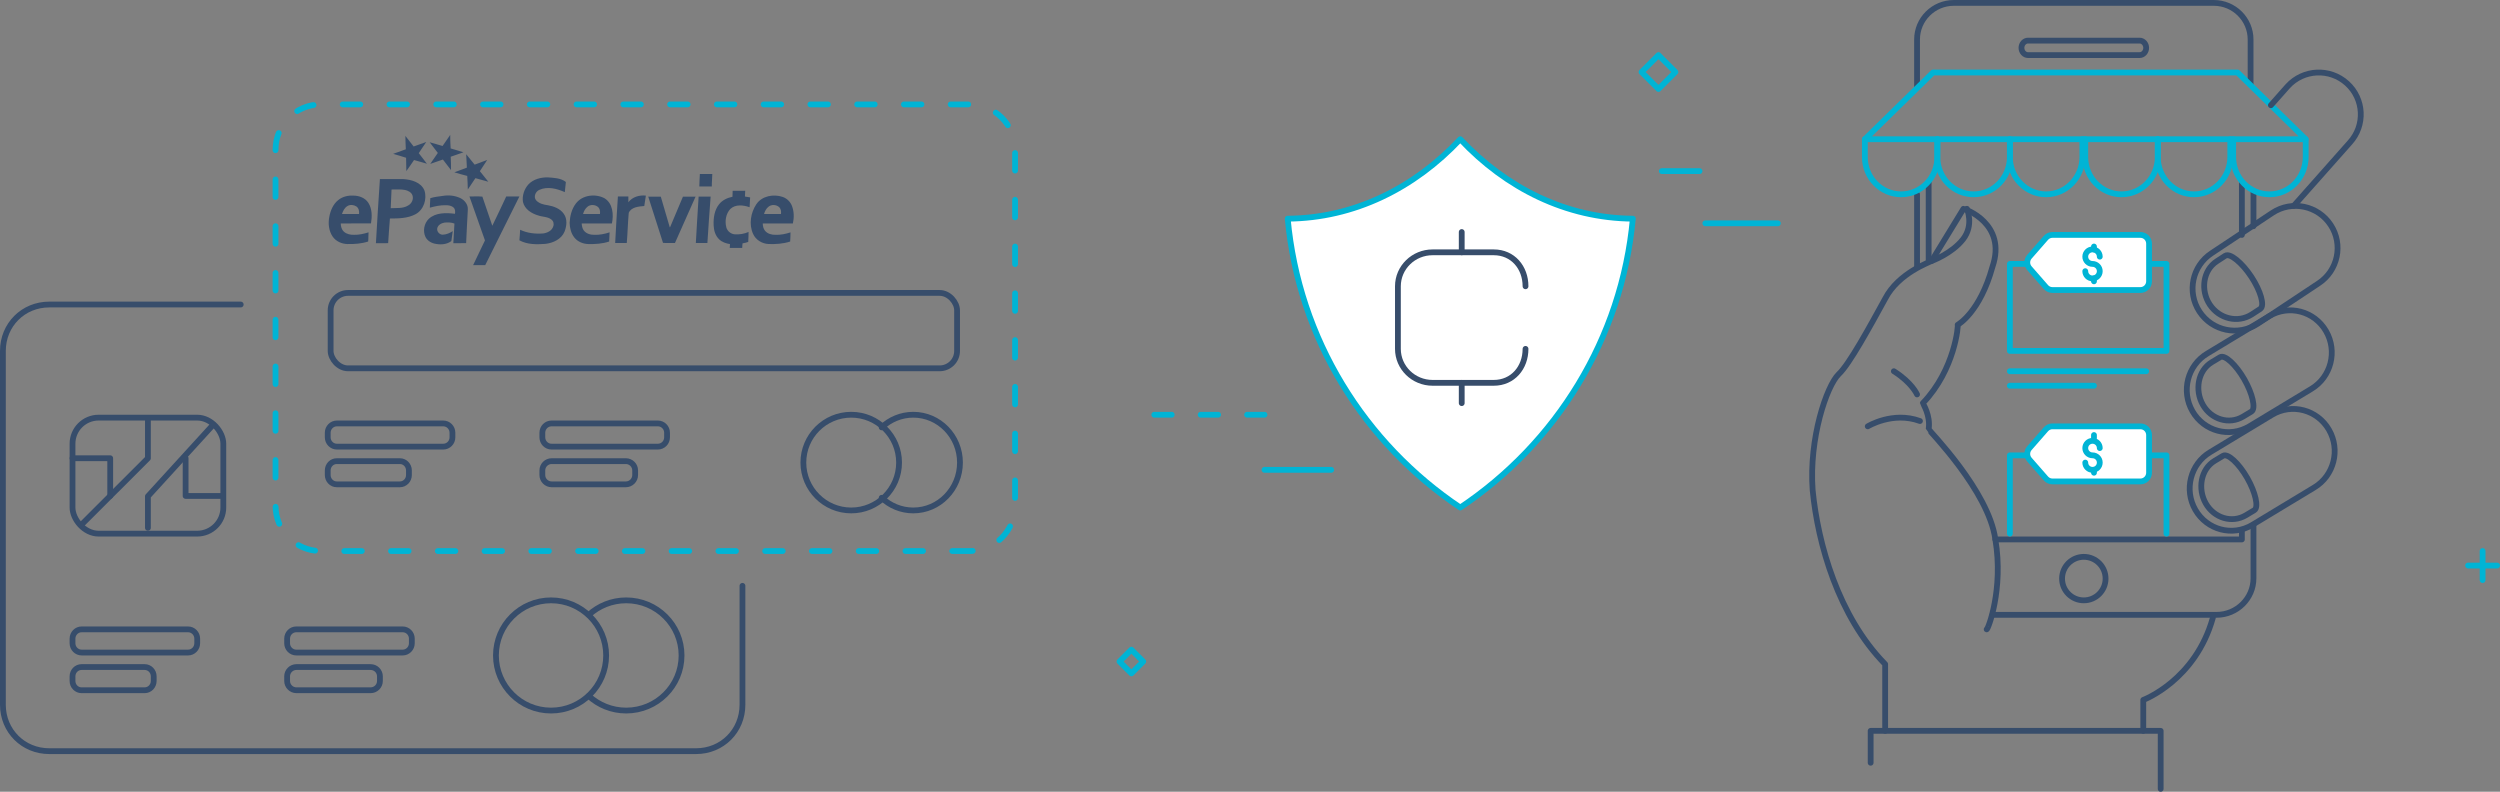 <?xml version="1.0" encoding="UTF-8" standalone="no"?>
<svg width="862px" height="273px" viewBox="0 0 862 273" version="1.1" xmlns="http://www.w3.org/2000/svg" xmlns:xlink="http://www.w3.org/1999/xlink">
    <rect x="0" y="0" width="862" height="273" fill="#808080" stroke="none"/>
    <!-- Generator: Sketch 39.1 (31720) - http://www.bohemiancoding.com/sketch -->
    <title>Group 48</title>
    <desc>Created with Sketch.</desc>
    <defs></defs>
    <g id="Page-1" stroke="none" stroke-width="1" fill="none" fill-rule="evenodd">
        <g id="epay-web-services-virtual-cards" transform="translate(-260, -923)">
            <g id="Group-55" transform="translate(258, 769)">
                <g id="Group-48" transform="translate(3, 155)">
                    <polygon id="Stroke-33" stroke="#00B4D5" stroke-width="2" stroke-linecap="round" stroke-linejoin="round" points="389.097 223 385 227.097 389.097 231.194 393.194 227.097"></polygon>
                    <polygon id="Stroke-32" stroke="#00B4D5" stroke-width="2" stroke-linecap="round" stroke-linejoin="round" points="570.842 18 565 23.842 570.842 29.683 576.684 23.842"></polygon>
                    <g id="Group-41" transform="translate(623, 0)">
                        <path d="M153,180 L153,198.378 C153,205.349 147.283,211 140.231,211 L63,211" id="Stroke-40" stroke="#374D6B" stroke-width="2" stroke-linecap="round" stroke-linejoin="round"></path>
                        <path d="M153,65 L153,77" id="Stroke-41" stroke="#374D6B" stroke-width="2" stroke-linecap="round" stroke-linejoin="round"></path>
                        <path d="M37,28.999 L37,12.623 C37,5.651 42.681,0 49.688,0 L139.312,0 C146.319,0 152,5.651 152,12.623 L152,28" id="Stroke-42" stroke="#374D6B" stroke-width="2" stroke-linecap="round" stroke-linejoin="round"></path>
                        <path d="M37,91 L37,66" id="Stroke-43" stroke="#374D6B" stroke-width="2" stroke-linecap="round" stroke-linejoin="round"></path>
                        <path d="M113.728,18 L75.272,18 C74.018,18 73,16.881 73,15.5 L73,15.5 C73,14.119 74.018,13 75.272,13 L113.728,13 C114.982,13 116,14.119 116,15.5 L116,15.5 C116,16.881 114.982,18 113.728,18 L113.728,18 Z" id="Stroke-44" stroke="#374D6B" stroke-width="2" stroke-linecap="round" stroke-linejoin="round"></path>
                        <polygon id="Stroke-45" stroke="#00B4D5" stroke-width="2" stroke-linecap="round" stroke-linejoin="round" points="171 47 19 47 42.498 24 147.502 24"></polygon>
                        <path d="M69,47 L69,53.136 C69,60.241 63.403,66 56.5,66 L56.5,66 C49.597,66 44,60.241 44,53.136 L44,47" id="Stroke-46" stroke="#00B4D5" stroke-width="2" stroke-linecap="round" stroke-linejoin="round"></path>
                        <path d="M94,47 L94,53.136 C94,60.241 88.403,66 81.5,66 L81.5,66 C74.597,66 69,60.241 69,53.136 L69,47" id="Stroke-47" stroke="#00B4D5" stroke-width="2" stroke-linecap="round" stroke-linejoin="round"></path>
                        <path d="M120,47 L120,53.136 C120,60.241 114.403,66 107.5,66 L107.5,66 C100.597,66 95,60.241 95,53.136 L95,47" id="Stroke-48" stroke="#00B4D5" stroke-width="2" stroke-linecap="round" stroke-linejoin="round"></path>
                        <path d="M145,47 L145,53.136 C145,60.241 139.403,66 132.5,66 L132.5,66 C125.597,66 120,60.241 120,53.136 L120,47" id="Stroke-49" stroke="#00B4D5" stroke-width="2" stroke-linecap="round" stroke-linejoin="round"></path>
                        <path d="M61,216 C61.397,216.271 66.897,202.187 64,185 C61.717,168.227 40.939,147.327 41,147 C41.721,142.253 38.995,138.146 39,138 C50.126,126.436 51.301,110.818 51,111 C51.301,110.818 58.724,106.523 63,91 C68.098,76.075 53.453,71 53,71 L42,89 C41.541,89.346 30.605,93.054 26,102 C20.841,111.4 13.616,124.672 10,128 C5.804,132.089 -0.312,150.239 1,168 C2.812,186.542 9.86,211.524 26,228 L26,251" id="Stroke-50" stroke="#374D6B" stroke-width="2" stroke-linecap="round" stroke-linejoin="round"></path>
                        <path d="M115,251 L115,240.337 C115,240.337 132.956,233.644 139,212" id="Stroke-51" stroke="#374D6B" stroke-width="2" stroke-linecap="round" stroke-linejoin="round"></path>
                        <path d="M132.973,174.813 L132.973,174.813 C128.969,167.882 131.253,158.967 138.076,154.899 L159.422,142.004 C166.245,137.937 175.022,140.257 179.027,147.187 L179.027,147.187 C183.032,154.117 180.747,163.033 173.924,167.101 L152.577,179.996 C145.755,184.063 136.977,181.743 132.973,174.813 L132.973,174.813 Z" id="Stroke-52" stroke="#374D6B" stroke-width="2" stroke-linecap="round" stroke-linejoin="round"></path>
                        <path d="M150.832,163.773 C147.984,158.812 144.129,155.183 142.503,156.159 L139.637,157.88 C134.786,160.791 133.709,167.618 136.557,172.579 L136.582,172.622 C139.429,177.584 145.554,179.555 150.406,176.642 L153.271,174.922 C154.898,173.946 153.679,168.734 150.832,163.773 L150.832,163.773 Z" id="Stroke-53" stroke="#374D6B" stroke-width="2" stroke-linecap="round" stroke-linejoin="round"></path>
                        <path d="M131.973,140.813 L131.973,140.813 C127.969,133.882 130.253,124.967 137.076,120.899 L158.422,108.004 C165.245,103.937 174.022,106.257 178.027,113.187 L178.027,113.187 C182.032,120.117 179.747,129.033 172.924,133.101 L151.577,145.996 C144.755,150.063 135.977,147.743 131.973,140.813 L131.973,140.813 Z" id="Stroke-54" stroke="#374D6B" stroke-width="2" stroke-linecap="round" stroke-linejoin="round"></path>
                        <path d="M149.832,129.773 C146.984,124.812 143.129,121.183 141.503,122.159 L138.637,123.88 C133.786,126.791 132.709,133.618 135.557,138.579 L135.582,138.622 C138.429,143.584 144.554,145.555 149.406,142.642 L152.271,140.922 C153.898,139.946 152.679,134.734 149.832,129.773 L149.832,129.773 Z" id="Stroke-55" stroke="#374D6B" stroke-width="2" stroke-linecap="round" stroke-linejoin="round"></path>
                        <path d="M159,35.288 L164.813,28.732 C170.187,22.828 179.339,22.389 185.257,27.75 L185.257,27.75 C191.174,33.112 191.615,42.244 186.241,48.147 L166.865,70" id="Stroke-56" stroke="#374D6B" stroke-width="2" stroke-linecap="round" stroke-linejoin="round"></path>
                        <path d="M37,135 C37,135 35.261,130.945 29,127" id="Stroke-57" stroke="#374D6B" stroke-width="2" stroke-linecap="round" stroke-linejoin="round"></path>
                        <path d="M20,146 C20,146 28.604,140.721 38,144.168" id="Stroke-58" stroke="#374D6B" stroke-width="2" stroke-linecap="round" stroke-linejoin="round"></path>
                        <path d="M41,62 L41,89" id="Stroke-59" stroke="#374D6B" stroke-width="2" stroke-linecap="round" stroke-linejoin="round"></path>
                        <path d="M149,80 L149,62" id="Stroke-60" stroke="#374D6B" stroke-width="2" stroke-linecap="round" stroke-linejoin="round"></path>
                        <polyline id="Stroke-61" stroke="#374D6B" stroke-width="2" stroke-linecap="round" stroke-linejoin="round" points="64 185 149 185 149 182"></polyline>
                        <path d="M102,198.5 C102,194.358 98.642,191 94.5,191 C90.358,191 87,194.358 87,198.5 C87,202.642 90.358,206 94.5,206 C98.642,206 102,202.642 102,198.5 L102,198.5 Z" id="Stroke-62" stroke="#374D6B" stroke-width="2" stroke-linecap="round" stroke-linejoin="round"></path>
                        <polyline id="Stroke-63" stroke="#374D6B" stroke-width="2" stroke-linecap="round" stroke-linejoin="round" points="121 271 121 251 21 251 21 262"></polyline>
                        <path d="M54.189,71 C54.189,71 56.718,76.573 52.844,81.522 C48.97,86.471 42,89 42,89" id="Stroke-66" stroke="#374D6B" stroke-width="2" stroke-linecap="round" stroke-linejoin="round"></path>
                        <path d="M171,47 L171,53.136 C171,60.241 165.403,66 158.5,66 L158.5,66 C151.597,66 146,60.241 146,53.136 L146,47" id="Stroke-67" stroke="#00B4D5" stroke-width="2" stroke-linecap="round" stroke-linejoin="round"></path>
                        <path d="M44,47 L44,53.136 C44,60.241 38.403,66 31.5,66 L31.5,66 C24.597,66 19,60.241 19,53.136 L19,47" id="Stroke-68" stroke="#00B4D5" stroke-width="2" stroke-linecap="round" stroke-linejoin="round"></path>
                        <path d="M134.372,106.424 L134.372,106.424 C129.982,99.707 131.86,90.697 138.565,86.301 L159.538,72.376 C166.244,67.979 175.239,69.859 179.628,76.576 L179.628,76.576 C184.018,83.293 182.14,92.303 175.435,96.7 L154.461,110.624 C147.756,115.021 138.761,113.14 134.372,106.424 L134.372,106.424 Z" id="Stroke-69" stroke="#374D6B" stroke-width="2" stroke-linecap="round" stroke-linejoin="round"></path>
                        <path d="M152.259,94.426 C149.066,89.583 144.895,86.13 143.26,87.193 L140.379,89.065 C135.501,92.236 134.725,99.149 137.918,103.992 L137.946,104.034 C141.139,108.877 147.577,110.549 152.455,107.379 L155.336,105.507 C156.971,104.444 155.452,99.268 152.259,94.426 L152.259,94.426 Z" id="Stroke-70" stroke="#374D6B" stroke-width="2" stroke-linecap="round" stroke-linejoin="round"></path>
                        <polygon id="Stroke-71" stroke="#00B4D5" stroke-width="2" stroke-linecap="round" stroke-linejoin="round" points="69 120 123 120 123 90 69 90"></polygon>
                        <path d="M114.01,80 L83.676,80 C82.816,80 81.997,80.372 81.429,81.021 L75.743,87.52 C74.752,88.653 74.752,90.347 75.743,91.48 L81.429,97.979 C81.997,98.628 82.816,99 83.676,99 L114.01,99 C115.662,99 117,97.657 117,95.999 L117,83.001 C117,81.344 115.662,80 114.01,80" id="Fill-72" fill="#FFFFFF"></path>
                        <path d="M114.01,80 L83.676,80 C82.816,80 81.997,80.372 81.429,81.021 L75.743,87.52 C74.752,88.653 74.752,90.347 75.743,91.48 L81.429,97.979 C81.997,98.628 82.816,99 83.676,99 L114.01,99 C115.662,99 117,97.657 117,95.999 L117,83.001 C117,81.344 115.662,80 114.01,80 L114.01,80 Z" id="Stroke-73" stroke="#00B4D5" stroke-width="2" stroke-linecap="round" stroke-linejoin="round"></path>
                        <path d="M100,87.5 C100,86.119 98.881,85 97.5,85 C96.119,85 95,86.119 95,87.5 C95,88.881 96.119,90 97.5,90 C98.881,90 100,91.119 100,92.5 C100,93.881 98.881,95 97.5,95 C96.119,95 95,93.881 95,92.5" id="Stroke-74" stroke="#00B4D5" stroke-width="2" stroke-linecap="round" stroke-linejoin="round"></path>
                        <path d="M98,85 L98,84" id="Stroke-75" stroke="#00B4D5" stroke-width="2" stroke-linecap="round" stroke-linejoin="round"></path>
                        <path d="M98,96 L98,95" id="Stroke-76" stroke="#00B4D5" stroke-width="2" stroke-linecap="round" stroke-linejoin="round"></path>
                        <path d="M69,127 L116,127" id="Stroke-77" stroke="#00B4D5" stroke-width="2" stroke-linecap="round" stroke-linejoin="round"></path>
                        <path d="M69,132 L98,132" id="Stroke-78" stroke="#00B4D5" stroke-width="2" stroke-linecap="round" stroke-linejoin="round"></path>
                        <polyline id="Stroke-79" stroke="#00B4D5" stroke-width="2" stroke-linecap="round" stroke-linejoin="round" points="123 183 123 156 69 156 69 183"></polyline>
                        <path d="M114.01,146 L83.676,146 C82.816,146 81.997,146.372 81.429,147.021 L75.743,153.52 C74.752,154.653 74.752,156.347 75.743,157.48 L81.429,163.979 C81.997,164.628 82.816,165 83.676,165 L114.01,165 C115.662,165 117,163.657 117,161.999 L117,149.001 C117,147.344 115.662,146 114.01,146" id="Fill-80" fill="#FFFFFF"></path>
                        <path d="M114.01,146 L83.676,146 C82.816,146 81.997,146.372 81.429,147.021 L75.743,153.52 C74.752,154.653 74.752,156.347 75.743,157.48 L81.429,163.979 C81.997,164.628 82.816,165 83.676,165 L114.01,165 C115.662,165 117,163.657 117,161.999 L117,149.001 C117,147.344 115.662,146 114.01,146 L114.01,146 Z" id="Stroke-81" stroke="#00B4D5" stroke-width="2" stroke-linecap="round" stroke-linejoin="round"></path>
                        <path d="M100,153.5 C100,152.119 98.881,151 97.5,151 C96.119,151 95,152.119 95,153.5 C95,154.881 96.119,156 97.5,156 C98.881,156 100,157.119 100,158.5 C100,159.881 98.881,161 97.5,161 C96.119,161 95,159.881 95,158.5" id="Stroke-82" stroke="#00B4D5" stroke-width="2" stroke-linecap="round" stroke-linejoin="round"></path>
                        <path d="M98,150 L98,149" id="Stroke-83" stroke="#00B4D5" stroke-width="2" stroke-linecap="round" stroke-linejoin="round"></path>
                        <path d="M98,162 L98,161" id="Stroke-84" stroke="#00B4D5" stroke-width="2" stroke-linecap="round" stroke-linejoin="round"></path>
                    </g>
                    <g id="Group-47" transform="translate(0, 35)">
                        <g id="Group-31" transform="translate(0, 69)" stroke="#374D6B" stroke-width="2" stroke-linecap="round" stroke-linejoin="round">
                            <path d="M255,97 L255,138 C255,146.997 248.006,154 239,154 L16,154 L16,154 C6.994,154 0,146.997 0,138 L0,16 C0,7.002 6.994,0 16,0 L82,0" id="Stroke-1"></path>
                            <path d="M208,121 C208,131.494 199.494,140 189,140 C178.507,140 170,131.494 170,121 C170,110.506 178.507,102 189,102 C199.494,102 208,110.506 208,121 L208,121 Z" id="Stroke-13"></path>
                            <path d="M202,107.019 C205.399,103.902 209.936,102 214.92,102 C225.458,102 234,110.507 234,121.001 C234,131.493 225.458,140 214.92,140 C209.937,140 205.4,138.098 202.001,134.982" id="Stroke-14"></path>
                            <path d="M63.834,120 L27.166,120 C25.417,120 24,118.565 24,116.795 L24,115.205 C24,113.435 25.417,112 27.166,112 L63.834,112 C65.583,112 67,113.435 67,115.205 L67,116.795 C67,118.565 65.583,120 63.834,120 L63.834,120 Z" id="Stroke-19"></path>
                            <path d="M137.834,120 L101.166,120 C99.417,120 98,118.565 98,116.795 L98,115.205 C98,113.435 99.417,112 101.166,112 L137.834,112 C139.583,112 141,113.435 141,115.205 L141,116.795 C141,118.565 139.583,120 137.834,120 L137.834,120 Z" id="Stroke-20"></path>
                            <path d="M48.882,133 L27.118,133 C25.396,133 24,131.565 24,129.795 L24,128.205 C24,126.435 25.396,125 27.118,125 L48.882,125 C50.604,125 52,126.435 52,128.205 L52,129.795 C52,131.565 50.604,133 48.882,133 L48.882,133 Z" id="Stroke-21"></path>
                            <path d="M126.779,133 L101.221,133 C99.442,133 98,131.565 98,129.795 L98,128.205 C98,126.435 99.442,125 101.221,125 L126.779,125 C128.558,125 130,126.435 130,128.205 L130,129.795 C130,131.565 128.558,133 126.779,133 L126.779,133 Z" id="Stroke-22"></path>
                            <polyline id="Stroke-9" points="50 40 50 53.013 27 76"></polyline>
                            <polyline id="Stroke-12" points="24 53 37 53 37 66"></polyline>
                            <polyline id="Stroke-10" points="50 77 50 66.12 72 42"></polyline>
                            <polyline id="Stroke-11" points="63 53 63 66 75 66"></polyline>
                            <rect id="Rectangle-3" x="24" y="39" width="52" height="40" rx="9"></rect>
                        </g>
                        <g id="Group-46" transform="translate(94, 0)">
                            <g id="Group-43">
                                <g id="Group-37" stroke-width="2" stroke-linecap="round" stroke-linejoin="round">
                                    <path d="M239.38,154 L15.619,154 C6.993,154 0,146.997 0,138.358 L0,15.642 C0,7.003 6.993,0 15.619,0 L239.38,0 C248.006,0 255,7.003 255,15.642 L255,138.358 C255,146.997 248.006,154 239.38,154 L239.38,154 Z" id="Stroke-16" stroke="#00B4D5" stroke-dasharray="6.047,10.078"></path>
                                    <path d="M57.834,118 L21.166,118 C19.417,118 18,116.565 18,114.795 L18,113.205 C18,111.435 19.417,110 21.166,110 L57.834,110 C59.583,110 61,111.435 61,113.205 L61,114.795 C61,116.565 59.583,118 57.834,118 L57.834,118 Z" id="Stroke-19" stroke="#374D6B"></path>
                                    <path d="M131.834,118 L95.166,118 C93.417,118 92,116.565 92,114.795 L92,113.205 C92,111.435 93.417,110 95.166,110 L131.834,110 C133.583,110 135,111.435 135,113.205 L135,114.795 C135,116.565 133.583,118 131.834,118 L131.834,118 Z" id="Stroke-20" stroke="#374D6B"></path>
                                    <path d="M42.882,131 L21.118,131 C19.396,131 18,129.565 18,127.795 L18,126.205 C18,124.435 19.396,123 21.118,123 L42.882,123 C44.604,123 46,124.435 46,126.205 L46,127.795 C46,129.565 44.604,131 42.882,131 L42.882,131 Z" id="Stroke-21" stroke="#374D6B"></path>
                                    <path d="M120.779,131 L95.221,131 C93.442,131 92,129.565 92,127.795 L92,126.205 C92,124.435 93.442,123 95.221,123 L120.779,123 C122.558,123 124,124.435 124,126.205 L124,127.795 C124,129.565 122.558,131 120.779,131 L120.779,131 Z" id="Stroke-22" stroke="#374D6B"></path>
                                    <path d="M215,123.5 C215,132.613 207.613,140 198.5,140 C189.387,140 182,132.613 182,123.5 C182,114.387 189.387,107 198.5,107 C207.613,107 215,114.387 215,123.5 L215,123.5 Z" id="Stroke-29" stroke="#374D6B"></path>
                                    <path d="M209,111.358 C211.867,108.652 215.696,107 219.901,107 C228.793,107 236,114.387 236,123.5 C236,132.613 228.793,140 219.901,140 C215.696,140 211.868,138.349 209.001,135.643" id="Stroke-30" stroke="#374D6B"></path>
                                    <rect id="Rectangle-4" stroke="#374D6B" x="19" y="65" width="216" height="26" rx="6"></rect>
                                </g>
                                <path d="M145.886,31.792 C147.266,31.802 148.646,31.792 150.026,31.796 C149.607,37.124 149.263,42.457 148.909,47.789 C147.58,47.783 146.252,47.786 144.924,47.789 C145.231,42.456 145.527,37.122 145.886,31.792 M128.513,31.799 C129.957,31.799 131.4,31.785 132.843,31.806 C133.871,35.312 134.892,38.82 135.919,42.326 C135.951,42.328 136.014,42.333 136.046,42.336 C137.528,38.827 139.008,35.317 140.48,31.804 C141.93,31.787 143.38,31.797 144.831,31.799 C142.481,37.139 140.094,42.463 137.723,47.793 C136.354,47.744 134.965,47.858 133.608,47.739 C131.88,42.436 130.222,37.109 128.513,31.799 M66.861,31.736 C68.344,31.777 69.854,31.654 71.321,31.795 C72.482,35.134 73.582,38.498 74.748,41.838 C76.406,38.501 77.957,35.105 79.551,31.736 L84.093,31.736 C80.185,39.64 76.219,47.516 72.304,55.418 C70.912,55.423 69.521,55.421 68.129,55.419 C69.476,52.57 70.851,49.735 72.216,46.894 C70.42,41.846 68.645,36.788 66.861,31.736 M169.966,35.286 C169.188,35.909 168.717,36.837 168.439,37.778 C170.386,37.803 172.335,37.783 174.282,37.789 C174.396,36.956 174.283,35.996 173.628,35.4 C172.646,34.513 170.998,34.436 169.966,35.286 M165.786,34.415 C167.738,31.528 171.755,30.82 174.899,31.91 C176.361,32.424 177.548,33.606 178.088,35.057 C178.801,36.959 178.829,39.079 178.385,41.046 C174.921,41.035 171.456,41.035 167.993,41.046 C168.026,41.93 168.194,42.855 168.771,43.559 C169.621,44.601 171.035,44.984 172.335,44.965 C174.112,45.038 175.879,44.67 177.563,44.122 C177.603,45.177 177.479,46.228 177.449,47.281 C175.053,48.066 172.496,48.223 169.991,48.139 C167.755,48.031 165.576,46.716 164.658,44.637 C163.169,41.361 163.836,37.358 165.786,34.415 M121.664,33.734 C123.047,31.888 125.478,31.198 127.698,31.442 C127.492,32.635 127.362,33.841 127.147,35.032 C125.244,35.2 122.66,35.367 121.792,37.383 C121.473,40.839 121.416,44.326 121.112,47.788 C119.779,47.786 118.445,47.785 117.112,47.789 C117.364,42.436 117.727,37.087 118.051,31.736 C119.253,31.734 120.454,31.736 121.656,31.736 C121.66,32.401 121.653,33.067 121.664,33.734 M107.569,35.276 C106.795,35.907 106.292,36.826 106.044,37.783 C107.983,37.8 109.921,37.782 111.86,37.793 C112.018,36.901 111.835,35.854 111.079,35.274 C110.08,34.524 108.553,34.466 107.569,35.276 M103.568,34.163 C105.795,31.209 110.295,30.683 113.442,32.365 C116.334,34.119 116.634,38.045 115.985,41.044 C112.511,41.042 109.037,41.022 105.562,41.054 C105.644,41.908 105.765,42.81 106.317,43.504 C107.16,44.599 108.626,44.984 109.954,44.965 C111.734,45.039 113.5,44.658 115.188,44.114 C115.156,45.168 115.064,46.222 115.042,47.278 C112.744,48.04 110.294,48.203 107.89,48.151 C106.073,48.107 104.202,47.376 103.056,45.923 C101.901,44.495 101.455,42.627 101.405,40.823 C101.533,38.476 102.112,36.055 103.568,34.163 M24.842,35.021 C23.828,35.597 23.257,36.703 22.929,37.782 C24.886,37.794 26.843,37.794 28.799,37.782 C28.936,36.847 28.698,35.744 27.876,35.182 C26.99,34.609 25.774,34.476 24.842,35.021 M21.588,33.011 C23.02,31.821 24.934,31.353 26.77,31.441 C28.757,31.435 30.901,32.197 32.007,33.939 C33.348,36.029 33.313,38.67 32.917,41.035 C29.443,41.046 25.97,41.033 22.495,41.042 C22.493,42.073 22.79,43.176 23.582,43.885 C24.509,44.732 25.829,44.996 27.051,44.958 C28.762,45.013 30.452,44.619 32.075,44.112 C31.98,45.164 32.064,46.225 31.946,47.274 C29.62,48.023 27.147,48.207 24.717,48.143 C22.774,48.082 20.817,47.195 19.697,45.568 C18.351,43.604 18.096,41.07 18.539,38.774 C18.939,36.614 19.846,34.428 21.588,33.011 M57.713,31.539 C59.713,31.194 61.835,31.426 63.68,32.281 C65.197,32.986 66.424,34.547 66.306,36.278 C66.119,40.129 65.868,43.976 65.726,47.828 C64.254,47.87 62.782,47.837 61.31,47.846 C61.412,45.591 61.555,43.337 61.691,41.084 C60.605,40.656 59.401,40.644 58.254,40.752 C57.16,40.935 55.934,41.61 55.744,42.805 C55.606,43.874 56.544,44.911 57.617,44.921 C58.875,44.889 60.069,44.378 61.106,43.691 C60.974,44.838 60.785,45.978 60.627,47.123 C59.162,48.238 57.186,48.424 55.42,48.117 C53.893,47.914 52.359,47.088 51.679,45.652 C50.737,43.633 51.242,41.028 52.825,39.47 C55.229,37.242 58.823,37.329 61.868,37.719 C61.993,37.007 61.986,36.174 61.448,35.623 C60.744,34.918 59.677,34.753 58.721,34.762 C56.85,34.704 55,35.116 53.206,35.61 C53.19,34.512 53.366,33.424 53.371,32.325 C54.777,31.879 56.259,31.744 57.713,31.539 M157.618,29.782 C159.06,29.765 160.503,29.776 161.947,29.776 C161.919,30.44 161.875,31.105 161.856,31.77 C162.45,31.875 163.049,31.961 163.648,32.055 C163.578,33.187 163.528,34.323 163.464,35.456 C161.338,34.7 158.595,34.36 156.82,36.054 C155.26,37.708 154.871,40.277 155.444,42.423 C155.81,43.745 157.05,44.707 158.407,44.806 C160.006,44.899 161.637,44.62 163.104,43.977 C163.142,45.127 163.018,46.273 162.99,47.423 C162.35,47.633 161.696,47.807 161.031,47.911 C160.951,48.436 160.938,48.968 160.916,49.498 C159.484,49.501 158.054,49.499 156.621,49.498 C156.627,49.05 156.668,48.604 156.696,48.158 C155.347,47.954 153.98,47.501 152.982,46.537 C151.643,45.294 151.123,43.417 151.058,41.642 C150.961,39.159 151.325,36.49 152.899,34.479 C154.03,33.018 155.781,32.204 157.557,31.836 C157.606,31.153 157.573,30.466 157.618,29.782 M40.003,29.342 C39.907,31.489 39.817,33.636 39.719,35.783 C41.734,35.673 43.928,35.97 45.73,34.852 C46.941,34.209 47.673,32.706 47.221,31.375 C46.858,30.298 45.734,29.751 44.699,29.506 C43.155,29.192 41.567,29.382 40.003,29.342 M35.993,25.733 C38.695,25.751 41.398,25.718 44.1,25.75 C46.85,25.935 50.16,26.839 51.328,29.627 C52.337,32.621 51.099,36.398 48.219,37.892 C45.537,39.302 42.406,39.334 39.448,39.341 C39.178,42.168 39.053,45.01 38.833,47.843 C37.428,47.861 36.022,47.85 34.617,47.85 C35.065,40.478 35.464,33.098 35.993,25.733 M87.197,27.58 C88.903,25.77 91.495,25.115 93.909,25.162 C96.019,25.321 98.374,25.379 100.112,26.741 C99.987,27.91 99.868,29.081 99.742,30.25 C97.048,29.039 93.819,28.198 90.991,29.451 C89.645,29.998 88.848,31.901 89.87,33.079 C90.873,34.178 92.408,34.567 93.833,34.751 C95.926,35.113 98.143,35.916 99.401,37.733 C100.681,39.52 100.414,41.938 99.649,43.877 C98.553,46.497 95.689,47.794 93.015,48.093 C90.02,48.308 86.792,48.36 84.09,46.857 C84.181,45.645 84.306,44.436 84.342,43.221 C86.804,44.402 89.604,44.703 92.3,44.495 C93.736,44.289 95.319,43.552 95.762,42.052 C96.088,41.22 95.832,40.218 95.108,39.684 C93.811,38.676 92.072,38.826 90.586,38.292 C88.286,37.628 85.887,36.135 85.321,33.647 C84.971,31.492 85.745,29.194 87.197,27.58 M146.309,23.991 C147.738,23.991 149.169,23.986 150.6,23.994 C150.596,25.43 150.406,26.858 150.432,28.296 C148.995,28.3 147.561,28.3 146.126,28.294 C146.142,26.858 146.241,25.426 146.309,23.991 M65.74,17.172 C66.738,18.351 67.684,19.571 68.656,20.77 C70.115,20.261 71.545,19.677 72.995,19.145 C72.166,20.447 71.311,21.731 70.46,23.02 C71.423,24.24 72.406,25.444 73.376,26.66 C71.893,26.245 70.404,25.85 68.921,25.431 C68.026,26.72 67.198,28.055 66.302,29.342 C66.306,27.778 66.161,26.221 66.106,24.66 C64.62,24.262 63.126,23.882 61.66,23.417 C63.106,22.896 64.542,22.351 65.977,21.802 C65.856,20.261 65.868,18.713 65.74,17.172 M44.779,10.861 C45.738,12.067 46.676,13.29 47.622,14.509 C49.074,13.997 50.518,13.462 51.972,12.956 C51.132,14.253 50.219,15.499 49.388,16.802 C50.328,18.019 51.278,19.231 52.208,20.458 C50.723,20.042 49.254,19.565 47.761,19.181 C46.869,20.449 46.04,21.763 45.099,22.995 C45.098,21.461 45.053,19.927 45.018,18.393 C43.55,17.891 42.044,17.501 40.561,17.048 C42.007,16.497 43.481,16.018 44.929,15.469 C44.817,13.935 44.823,12.396 44.779,10.861 M57.599,14.334 C58.479,13.063 59.344,11.781 60.234,10.518 C60.262,12.07 60.252,13.629 60.386,15.177 C61.852,15.627 63.337,16.022 64.793,16.511 C63.322,16.993 61.87,17.531 60.411,18.042 C60.475,19.578 60.543,21.114 60.511,22.653 C59.564,21.451 58.651,20.219 57.716,19.006 C56.252,19.483 54.813,20.029 53.352,20.513 C54.2,19.238 55.091,17.99 55.959,16.727 C55.011,15.507 54.094,14.265 53.145,13.046 C54.64,13.442 56.109,13.923 57.599,14.334" id="Fill-31" fill="#374D6B"></path>
                            </g>
                        </g>
                    </g>
                    <g id="Group-45" transform="translate(393, 47)">
                        <path d="M179,11 L192,11" id="Stroke-35" stroke="#00B4D5" stroke-width="2" stroke-linecap="round" stroke-linejoin="round"></path>
                        <path d="M194,29 L219,29" id="Stroke-36" stroke="#00B4D5" stroke-width="2" stroke-linecap="round" stroke-linejoin="round"></path>
                        <g id="Group-32" transform="translate(0, 95)" stroke="#00B4D5" stroke-width="2" stroke-linecap="round" stroke-linejoin="round">
                            <path d="M42,19 L65,19" id="Stroke-37"></path>
                            <path d="M42,0 L0,0" id="Stroke-38" stroke-dasharray="6,10"></path>
                        </g>
                        <g id="Group-42" transform="translate(50, 0)">
                            <path d="M119,27.402 C96.175,27.23 75.355,16.908 59.5,0 C43.643,16.908 22.824,27.229 0,27.402 C3.812,68.881 26.514,104.935 59.5,127 C92.486,104.935 115.188,68.881 119,27.402" id="Fill-89" fill="#FFFFFF"></path>
                            <path d="M119,27.402 C96.175,27.23 75.355,16.908 59.5,0 C43.643,16.908 22.824,27.229 0,27.402 C3.812,68.881 26.514,104.935 59.5,127 C92.486,104.935 115.188,68.881 119,27.402 L119,27.402 Z" id="Stroke-90" stroke="#00B4D5" stroke-width="2" stroke-linecap="round" stroke-linejoin="round"></path>
                            <path d="M82,50.708 C82,44.242 77.641,39 71.032,39 L49.968,39 C43.359,39 38,44.242 38,50.708 L38,72.292 C38,78.758 43.359,84 49.968,84 L71.032,84 C77.641,84 82,78.758 82,72.292" id="Stroke-91" stroke="#374D6B" stroke-width="2" stroke-linecap="round" stroke-linejoin="round"></path>
                            <path d="M60,32 L60,39" id="Stroke-93" stroke="#374D6B" stroke-width="2" stroke-linecap="round" stroke-linejoin="round"></path>
                            <path d="M60,84 L60,91" id="Stroke-93" stroke="#374D6B" stroke-width="2" stroke-linecap="round" stroke-linejoin="round"></path>
                        </g>
                    </g>
                    <g id="Group-40" transform="translate(850, 189)" stroke="#00B4D5" stroke-width="2" stroke-linecap="round" stroke-linejoin="round">
                        <path d="M5,10 L5,0" id="Stroke-87"></path>
                        <path d="M10,5 L0,5" id="Stroke-88"></path>
                    </g>
                </g>
            </g>
        </g>
    </g>
</svg>